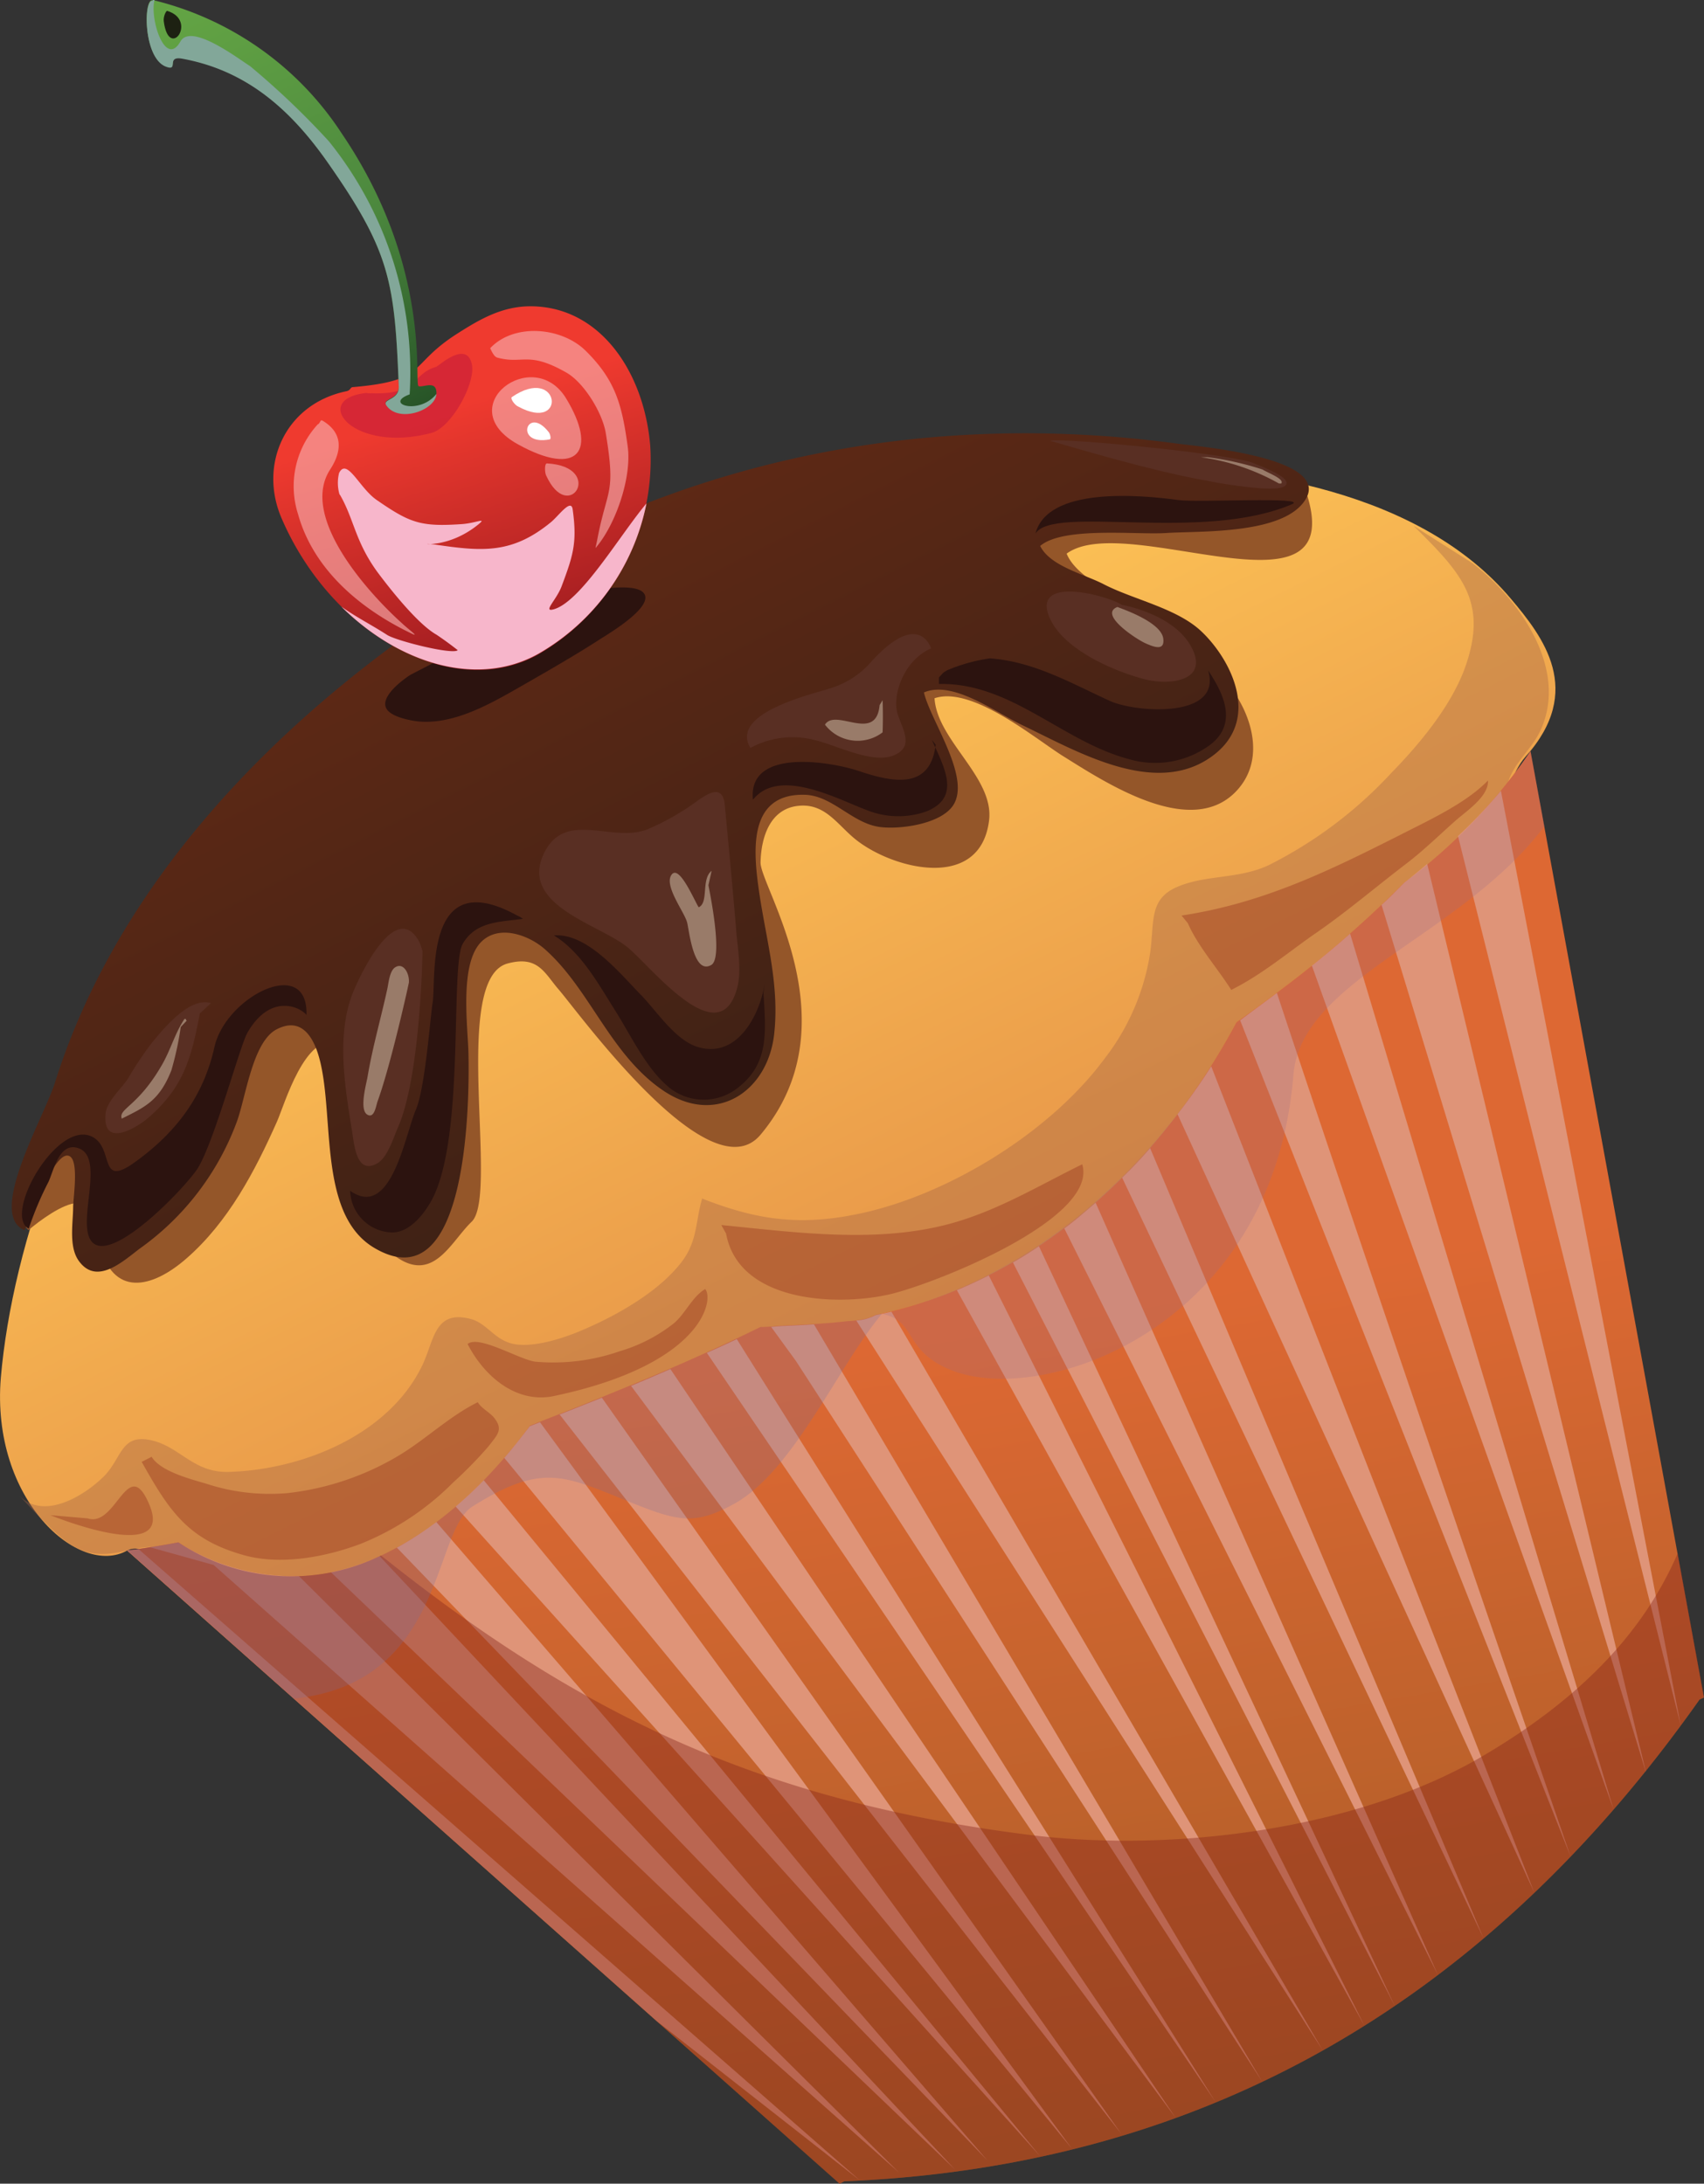 <svg xmlns="http://www.w3.org/2000/svg" viewBox="0 0 181.48 232.55"><rect x="0" y="0" width="181.48" height="232.55" fill="#333333" stroke="none"/><defs><linearGradient id="Градієнт_без_назви_122" x1="-356.16" y1="-565.79" x2="-360.92" y2="-478.19" gradientTransform="rotate(150.59 -221.21 -147.32)" gradientUnits="userSpaceOnUse"><stop offset="0" stop-color="#e38d46"/><stop offset="1" stop-color="#fec556"/></linearGradient><linearGradient id="Градієнт_без_назви_123" x1="-351.7" y1="-554.72" x2="-320.52" y2="-642.01" gradientTransform="rotate(150.59 -221.21 -147.32)" gradientUnits="userSpaceOnUse"><stop offset="0" stop-color="#dd6833"/><stop offset="1" stop-color="#a75d26"/></linearGradient><linearGradient id="Градієнт_без_назви_124" x1="-360.06" y1="-460.91" x2="-356.95" y2="-529.76" gradientTransform="rotate(150.59 -221.21 -147.32)" gradientUnits="userSpaceOnUse"><stop offset="0" stop-color="#5f2915"/><stop offset="1" stop-color="#3d2115"/></linearGradient><linearGradient id="Градієнт_без_назви_125" x1="-170.1" y1="-811.98" x2="-159.96" y2="-837.18" gradientTransform="rotate(140.72 -213.94 -345.39)" gradientUnits="userSpaceOnUse"><stop offset="0" stop-color="#ef3a2f"/><stop offset="1" stop-color="#9f1c20"/></linearGradient><linearGradient id="Градієнт_без_назви_126" x1="-177.99" y1="-761.53" x2="-165.52" y2="-813.66" gradientTransform="rotate(140.72 -213.94 -345.39)" gradientUnits="userSpaceOnUse"><stop offset="0" stop-color="#63a444"/><stop offset=".53" stop-color="#4c883e"/><stop offset="1" stop-color="#204a23"/></linearGradient><style>.cls-10,.cls-11,.cls-13,.cls-14,.cls-15,.cls-19,.cls-24{fill-rule:evenodd}.cls-10,.cls-19{isolation:isolate}.cls-4{fill:#df9478}.cls-10{fill:#a14224;opacity:.5}.cls-11{fill:#945629}.cls-13,.cls-16{fill:#2c130f}.cls-14{fill:#592f23}.cls-15{fill:#997b69}.cls-19{fill:#f8b0b0;opacity:.62}.cls-24{fill:#fff}</style></defs><g id="Шар_2" data-name="Шар 2"><g id="Шар_1-2" data-name="Шар 1"><path d="M160.9 63.75c3.43 4.06 7.9 9.79 1.56 16.85-1.44 1.62-2.3 4.87-2.92 6.86-1.57 5-3.37 9.91-5.21 14.85-7.7 20.61-25.26 38.62-42 52.2-15 12.17-33.69 24.36-53.55 25.79-11.78.84-22.78-1.68-32.43-8.3-2.51-1.72 9.21 11.05 6.54 9.64-4.16-2.21-15.42-18.73-19.34-16.52C8.46 168-1 159.8.09 146.69c2.46-28.26 25.9-76.57 81.85-93 8.5-2.45 59.95-12.45 78.96 10.06Z" style="fill:url(#Градієнт_без_назви_122);fill-rule:evenodd"/><path d="M150.55 56c5.24 5.16 8 8.17 5.42 15.26-1.5 4-4.75 7.94-7.74 11a45.65 45.65 0 0 1-13.12 9.88c-3.18 1.5-6.77 1-9.8 2.34s-2.33 3.83-2.84 7.15a24.5 24.5 0 0 1-4.8 11.07c-5.76 7.82-16.53 14.47-26 16.52-6.46 1.39-11.07.7-16.89-1.58-.72 2.42-.47 4.49-2.17 6.73-2.5 3.3-7.3 5.95-11.17 7.52-1.85.74-4.54 1.57-6.54 1.27-2.18-.32-3-2.26-4.79-2.7-3.84-1-3.87 2.28-5.11 4.89-3.54 7.45-12.78 11.17-20.62 11.4-3.91.12-5.27-2.86-8.58-3.43-2.92-.49-2.87 2-4.68 3.85C9 159.3 4.6 162 2 159.22c5.14 5.49 6.6 7.1 11.58 5.89 9.53-2.32 7.88 7 33.41 5.52 8.3-.48 16.72-.13 24.57-3 9.83-3.58 19.16-8.28 28.54-12.9 18.3-9 32.77-21.91 47.22-36.14 7.39-7.26 15.72-15.9 14.08-27-.41-2.78-1.63-5.42-.82-8.18.64-2.2 2.56-3.6 3.49-5.64 3-6.53-2.21-13.89-7.24-17.79Z" style="isolation:isolate;fill:#a56447;opacity:.39;fill-rule:evenodd"/><path d="M19 164.25a21.76 21.76 0 0 0 21.25 1.57c6.56-3 11.87-8.17 16.2-14 8.27-3.23 16.57-6.57 24.54-10.5.73 0 1.47-.07 2.2-.14 2.39-.1 4.77-.21 7.14-.49.45 0 .89-.08 1.34-.15a4.47 4.47 0 0 0 1.55-.5c17-3.47 30.36-16 38.47-31.17 1.2-.87 2.42-1.74 3.61-2.64A119.13 119.13 0 0 0 149.55 94 58.82 58.82 0 0 0 163 80l18.47 100.77-.47.23c-22.25 31.51-52 49.69-91.1 51.3l-.47.26-75.89-67.43c1.82-.24 3.64-.54 5.46-.88Z" style="fill:url(#Градієнт_без_назви_123);fill-rule:evenodd"/><path class="cls-4" d="m135.29 106.27.7-.53c11 33.23 30.37 89.33 31.29 92l-35.2-89.08c1.07-.81 2.15-1.6 3.21-2.39ZM143.79 99.43l28.06 93.27-32.13-89.86q2.07-1.64 4.07-3.41ZM159.85 84.22 179 183.74l-23.72-94.7a54 54 0 0 0 4.57-4.82ZM149.56 94a78.6 78.6 0 0 0 2.44-2l23.27 96.61v.05l-28.13-92.29c.86-.78 1.63-1.58 2.42-2.37ZM105.31 135.83l40 79.89-43.4-78.32a54.88 54.88 0 0 0 3.4-1.57ZM64.1 148.85l55.33 78.41-59.83-76.62ZM51.52 157.64l59.27 72-62.26-69.2a44 44 0 0 0 2.99-2.8ZM129 113.56l34.41 88-38-82.9q1.9-2.44 3.59-5.1ZM56.43 151.88l1.08-.42 56.66 77.38-60.46-73.58c.95-1.1 1.85-2.26 2.72-3.38ZM40.24 165.82l.19-.1 61.31 65.35-66.49-63.63a23.1 23.1 0 0 0 4.99-1.62ZM14.79 165l76.8 67.21L70 215.28l-56.46-50.16ZM31.84 167.85l63.91 63.52-73-64.71-6.75-1.88c1-.15 2-.33 3-.51a22.66 22.66 0 0 0 12.84 3.58ZM46.47 162.09l58.7 68-62.9-65.27a34.88 34.88 0 0 0 4.2-2.73ZM110.65 132.72l37.89 80.89-40.66-79.16c.94-.54 1.86-1.12 2.77-1.73ZM116.69 128.09l36.45 82.23-39.79-79.5c1.14-.82 2.25-1.82 3.34-2.73ZM122.49 122.27 158 206.42l-38.49-81q1.56-1.51 2.98-3.15ZM83.18 141.22c1.18-.05 2.35-.1 3.51-.18l47.74 80.65-49.66-76.75-2.64-3.63ZM78.47 142.61l51 81.26-54.19-79.8c1.1-.48 2.15-.97 3.19-1.46ZM91.66 140.58a5 5 0 0 0 1.59-.52c.56-.11 1.12-.23 1.69-.37l45.93 78.66-49.67-77.72ZM71.4 145.8l53.81 79.74-58-77.95q2.07-.87 4.19-1.79Z"/><g style="opacity:.42"><path d="M19 164.26a21.77 21.77 0 0 0 21.23 1.56l.35-.17c20.89 16.68 40.1 26.1 69 29.75 15.2 1.92 34.93-.51 48.3-8.37 10-5.87 17-12.82 20.8-21.61l2.8 15.3-.48.28c-22.25 31.52-52 49.69-91.1 51.3l-.47.27-75.88-67.45q2.73-.35 5.45-.86Z" style="fill:#88271b;fill-rule:evenodd"/></g><g style="opacity:.24"><path d="M131.68 108.91c1.21-.88 2.42-1.75 3.61-2.64A120.1 120.1 0 0 0 149.56 94a58.63 58.63 0 0 0 13.45-14l1.47 8c-8.89 11.77-25.9 16.29-26.73 26.46-2.18 27-26.47 35.22-36.21 31.54-5.43-2.05-3.83-5.35-7.57-6.06 19.73-4.7 32.03-20.29 37.71-31.03Z" style="fill:#996a87;fill-rule:evenodd"/><path d="M19 164.25a21.76 21.76 0 0 0 21.25 1.57c6.56-3 11.87-8.17 16.2-14 8.27-3.23 16.57-6.57 24.54-10.5.73 0 1.47-.07 2.2-.14 2.39-.1 4.77-.21 7.14-.49.45 0 .89-.08 1.34-.15a4.55 4.55 0 0 0 1.63-.54c.22 0 .44-.07.66-.12-4.64 5.48-9.41 16.77-15.79 20.28-4.09 2.25-5.91 1.87-10.71-.05-7.28-2.9-9.52-4.47-17.15.33-4.26 2.67-2.94 18.79-19 20.45l-17.78-15.8a73 73 0 0 0 5.47-.84Z" style="fill:#776999;fill-rule:evenodd"/></g><path class="cls-10" d="M76.82 130.46c8 .79 16.69 2 24.54-.19 4.94-1.37 9.26-4 13.9-6.28 1.79 5.93-16.41 13-20.74 13.9-5.68 1.23-15.86.72-17.19-6.52ZM59 148.67c-3.94.83-7.38-2-9.2-5.54 1.18-1 5.49 1.65 7.2 1.88a21.47 21.47 0 0 0 9-1.11 17 17 0 0 0 5.8-3c1.23-1.06 1.92-2.8 3.3-3.62.95 1.03-.1 8.01-16.1 11.39ZM15.09 155.68c3 5.36 5 8.3 10.93 9.95 3.87 1.07 8.61.21 12.42-1.23a29.31 29.31 0 0 0 9.83-6.53 44.14 44.14 0 0 0 3.73-3.81c1-1.29 1.59-1.8.68-3-.5-.67-1.34-1-1.8-1.73-3.21 1.6-5.7 4.13-8.78 5.9A29.56 29.56 0 0 1 30.71 159a21.73 21.73 0 0 1-8.77-1c-1.63-.48-4.87-1.31-5.79-2.86ZM5.37 161.36c1.54.62 13.16 5.06 10.52-1.16-2.28-5.38-3.5 2.52-6.55 1.5ZM125.84 97.5c8.66-1.31 15.65-4.73 23.33-8.61 3-1.53 7-3.37 9.3-5.77.11 1.67-2.27 3.24-3.4 4.23-1.78 1.57-3.43 3.2-5.3 4.63-3.15 2.4-6.19 5-9.44 7.26-3.06 2.1-5.83 4.5-9.2 6.18-1.45-2.3-3.55-4.64-4.62-7.1Z"/><path class="cls-11" d="M136.39 50.27c1.66 1.26 1.06.43 2.61 1.82 5.26 15-19 2.15-25.4 6.87 1.13 2.83 6.43 4.89 8.79 6.66a54.57 54.57 0 0 1 7.91 6.64c2.85 3.18 4.73 8.44 1.36 12-4.85 5.1-13.92-.92-18.54-3.8-3.13-2-9.65-7.42-13.59-6.1.27 4.5 6.36 8.43 5.81 13-.94 7.71-10.53 5.14-14.38 1.9-1.89-1.58-3.21-3.83-6.11-3.42s-3.79 3.41-3.85 6 9.9 17.19 0 29c-5.4 6.44-19.35-13-21.54-15.51-1.49-1.74-2.18-3.6-5.41-2.72-6.07 1.66-.87 24.68-3.82 27.5-2.63 2.52-4.75 8.36-10.65 1.19l-.32-56.62Z"/><path class="cls-11" d="M40 128.42c.23 1.37-1.4-16.43-4.06-17.34-3.42-1.16-5.63 6.52-6.43 8.34-2.36 5.32-5.2 10.71-9.63 14.58-3.72 3.26-7.91 4.19-9.3-1.55-.54-2.27.2-4.45-2.36-4.34-1.6.08-4 1.9-5.19 2.89-2.75-2.67 3-8.88 4.51-10.84 6.3-8.51 17.46-25.45 28.35-27.44Z"/><path d="M59.75 57.65c20.43-10.24 43.11-13.45 65.61-10.41 2.36.32 16.52 1.5 13.65 6-2.34 3.7-11.17 3.29-14.75 3.52-3.21.22-11-.72-13.48 1.38 1.08 2.18 4.72 3 6.81 4.1 3.18 1.63 7.78 2.55 10.36 5 3.34 3.16 6.61 9.88.6 13.66s-14.07-1-19.56-3.62c-2.89-1.35-7.44-4.87-10.59-3.54.68 2.94 4.83 8.74 3.25 11.79-1.16 2.26-6 2.86-8.08 2.52-2.88-.46-4.95-3.33-7.86-3.41-6.19-.16-5.46 6.24-4.84 10.49.76 5.11 2.16 9.8 1.58 15-.68 6.1-6.17 9.84-11.83 6s-7.77-10.8-12.62-15.07c-1.66-1.45-4.8-2.64-6.71-.79-2.37 2.3-1.48 8.92-1.4 11.83.1 4.23.19 26.8-10 20.81-6.4-3.75-4-15.25-6.18-21.15-.7-1.83-1.95-3.33-4.25-2.14-2.57 1.33-3.28 7.25-4.24 9.85A28.82 28.82 0 0 1 14.84 133c-1.83 1.4-4.58 3.91-6.46 1.26-1.07-1.5-.6-4-.59-5.69 0-1 .62-4.8-.34-5.42-1.6-1-4.32 6.89-4.84 7.85-4-1.66 2-11.85 3.22-15.63C17.7 77.45 59.75 57.65 59.75 57.65Z" style="fill:url(#Градієнт_без_назви_124);fill-rule:evenodd"/><path class="cls-13" d="M110.28 56.82c1.3-5 11.07-4.13 15.2-3.57 2.12.29 14-.38 12.11.45-9.59 4.1-25.36.03-27.31 3.12Z"/><path class="cls-14" d="M128.38 51.16a50 50 0 0 0 6.1.86c.6 0 2.58.16 2.54-.61s-2.82-1.79-3.47-2.07c-2.25-1-20.93-2.8-21.7-2.38.35.04 10.37 3.14 16.53 4.2Z"/><path class="cls-15" d="M136.21 51.49a23.35 23.35 0 0 0-8.32-2.8h.75a32.31 32.31 0 0 1 5.82 1.31c.62.39 2.35 1 2 1.49Z"/><path class="cls-16" d="M100 72.14c.09-.08.3-.33.47-.5l.38-.25a18.6 18.6 0 0 1 4.57-1.28c4.72.35 8.61 2.63 12.8 4.54 2.75 1.25 12 1.92 10.45-3.25 1.86 2.76 3.21 6-.2 8.21a9.87 9.87 0 0 1-8.25 1.23c-7.11-1.89-12.54-8.16-20.22-8v-.7Z"/><path class="cls-13" d="M99.24 78.79c1.36 3 3.15 6.15-.62 7.64a9 9 0 0 1-6.31-.16c-3.13-1.17-9.35-4.6-12.12-1.1-.59-5.68 8.64-4 11.46-3 3.6 1.19 7.44 1.88 8-2.87Z"/><path class="cls-16" d="M81.31 105.73c.26 4.23.64 7.63-2.89 10.24a5.85 5.85 0 0 1-7.25-.24c-2.38-2-4-5.5-5.65-8.11-1.77-2.79-3.63-6.25-6.53-8 3.5-.3 7 4 9.17 6.23 1.72 1.72 3.67 4.86 6.1 5.63 4.43 1.4 6.83-3.81 7.22-7ZM45.87 128c-.85 1.48-2.35 3.3-4.17 3.25a4.59 4.59 0 0 1-4.41-4.44c4.37 3.11 5.83-5.88 7-8.63 1-2.33 1.54-9.92 1.79-11.44.4-2.42-1-14.76 9-9.24a2.62 2.62 0 0 1 .61.35c-2.39.34-5 .24-6.4 2.65s.32 21-3.42 27.5ZM26.34 110c-.8 1.43-3.48 11.43-5.24 14.35-1.16 1.91-9.14 10.32-11.3 7.91-1.75-1.95 1.52-9.07-1.5-10-2-.63-2.57 2.37-3.13 3.59a34.83 34.83 0 0 0-2.11 5c-2.77-1.48 3.06-11.74 6.8-9.77 2.33 1.23.6 5.5 4.5 2.69 4.46-3.21 7.32-7.07 8.48-12.27 1.2-5.37 10-9.82 9.8-3.41-.64-.84-3.85-2.38-6.3 1.91Z"/><path class="cls-14" d="M126.88 68.9c1.93 3.6-2.22 4.1-4.83 3.47-3.18-.79-8.62-3.07-10.2-6.44-2.21-4.73 6-2.56 7.62-1.52.01 0 5.53.95 7.41 4.49ZM99.16 69.05c-3 1.32-4.23 5.17-3.51 7.15.56 1.57 1.66 3.35-.42 4.22-2.27 1-6.24-1.1-8.47-1.61a9.41 9.41 0 0 0-6.84.84c-2.27-3.74 6.69-5.74 8.51-6.35a9.39 9.39 0 0 0 4.13-2.57c5.31-6.03 6.6-1.68 6.6-1.68ZM78.4 99c.14 1.9.61 4.27.13 6.13-1.87 7.32-9.27-2.32-11.76-4.3-3.06-2.44-11.47-4.45-8.84-9.94 2.25-4.7 7.22-1.1 11-2.56a26.53 26.53 0 0 0 5.38-3.07c1.19-.83 2.7-1.76 2.89.55-.01-.02.8 8.26 1.2 13.19ZM42.41 120c-.48 1.09-1.12 3.24-2.2 3.87-2.24 1.3-2.47-1.88-2.72-3.43-.74-4.6-1.66-10 0-14.48.7-1.85 4.64-10.34 7.16-5.66a6.84 6.84 0 0 1 .35 1s-.19 13.16-2.59 18.7ZM21.28 107.93c-.92 4.94-1.81 7.86-5.36 11-1.35 1.19-5 3.41-4.68-.3.11-1.34 1.7-2.69 2.4-3.78a35.11 35.11 0 0 1 2.58-3.85c1.28-1.55 4-4.87 6.25-4.17Z"/><path class="cls-15" d="M123.89 68c.18 1.37-1 .91-1.93.49s-5-3.06-2.95-3.85c-.01.04 4.63 1.49 4.88 3.36ZM94 74.57q.06 1.71 0 3.42a4.38 4.38 0 0 1-6.14-.82c1.15-1.81 5.45 2 5.82-2.08ZM75.45 94.27c.07.44 1.62 7.71.31 8.49-1.9 1.12-2.36-3.67-2.58-4.52-.28-1.11-2.48-3.9-1.67-5.07s2.39 2.64 2.9 3.45c1.1-.48.24-3 1.38-3.88ZM40.23 117.24c-.19.51-.34 1.85-1.06 1.49-1-.47-.1-3.46 0-4.2.54-3.14 1.41-6.13 2.08-9.22.14-.63.24-2 .9-2.33.82-.47 1.46.67 1.4 1.64.02 0-1.89 8.67-3.32 12.62ZM19.25 109.37a33.28 33.28 0 0 1-1 4.62c-1.28 3.24-2.8 3.9-5.28 5.14-.39-1.09 1.72-1.24 4.32-5.8.91-1.61 1.35-3.3 2.35-4.81.24-.07.1.11.25.17Z"/><path class="cls-13" d="m43.72 71.86 12.05-6.24a21.85 21.85 0 0 1 9.26-3c.78-.06 3.29-.28 3.66.77.52 1.5-3.88 4.1-4.75 4.66-2.6 1.68-5.35 3.26-8 4.78-3.32 1.89-7.38 4.37-11.38 4-.87-.09-2.89-.48-3.39-1.34-.75-1.24 1.63-3.04 2.55-3.63Z"/><path d="M37.55 41.23c8.15-.7 5.78-2.31 11.23-5.75 2.25-1.43 4.59-2.81 7.54-2.86 7.55-.11 12.29 7 12.93 14.85a23.92 23.92 0 0 1-11.88 22.2c-9 5.1-22-1.92-27.4-14.52-2.44-5.72.43-12.13 6.9-13.48.5-.1.41-.41.68-.44Z" style="fill:url(#Градієнт_без_назви_125);fill-rule:evenodd"/><path d="M39.57 41.88c5.06.19 4.24-2.06 6.88-2.81.25-.07 3.21-2.88 3.8-.3.45 2-2.16 6.78-4.31 7.34-8.32 2.19-12.74-3.42-7.26-4.22.62-.09.12 0 .89 0Z" style="fill:#cc2038;opacity:.71;isolation:isolate;fill-rule:evenodd"/><path class="cls-19" d="M52.2 37.09c2.53-2.71 7.63-2.27 10.19.28 3.22 3.18 3.86 5.85 4.46 10.16.45 3.27-1.23 8.14-3.24 10.61-.28.34-.19.33 0-.68 1.07-5.6 2-4.72.9-11.37-.35-2.1-2.28-5.31-4.17-6.4-4.13-2.36-4.61-.85-7.39-1.61-.42-.12-.71-1-.76-1ZM33.86 45.17a9.75 9.75 0 0 0-2.11 9.61c1.53 5.5 6.1 9.82 12.08 12.69.94.45-.34-.45-1-1.08-3.47-3.11-11-11.32-7.66-16.4 1.29-2 1.33-3.87-.75-5.15-.32-.19-.21 0-.51.33Z"/><path d="M36.21 52.7c1.52 2.64 1.6 4.95 4 8.24 1.39 1.86 4.29 5.53 6.29 6.66a37 37 0 0 1 2.25 1.64c-.53.52-6.58-1-7.53-1.63-1.76-1.13-3.16-1.81-4.86-3 6.25 6.17 14.59 8.61 21 5a23.81 23.81 0 0 0 11.49-16C66 57 61.84 64.14 58.93 64.9c-1.13.29.32-1 .87-2.43 1.26-3.35 1.68-4.7 1.19-8.23-.17-1.19-1.49.69-2.3 1.36-4.14 3.4-7.29 3.14-12.32 2.4-2.55-.35 1 .79 4.61-2.18.92-.76-.37-.08-1.87 0-4.33.29-5.45-.13-9-2.58-1.84-1.27-3.16-4.56-4-2.86a4.41 4.41 0 0 0 .05 2.28Z" style="fill:#f7b6cb;fill-rule:evenodd"/><path d="M16.26 0a33.31 33.31 0 0 1 20.16 14.25C46.1 28.51 44.05 41 44.59 41.13s1.81-.62 1.89.62c.12 1.81-3.95 3.34-5.33 1.38-.49-.7 1.37-.55 1.32-2-.47-11.19-.92-14.38-7.57-23.87-4-5.71-8.69-9.83-15.5-11.07-1.78-.32-.3 1.39-1.73.85-2.44-.92-2.4-7.29-1.41-7Z" style="fill:url(#Градієнт_без_назви_126);fill-rule:evenodd"/><path d="M16.26 0h.2c-.54 2 1.15 7.27 2.76 4.41 1.14-2 6.14 1.83 7.41 2.63a85.68 85.68 0 0 1 8.39 8A39.2 39.2 0 0 1 43.63 42c-2.78 1 1 2.27 2.85-.05-.1 1.74-4 3.14-5.33 1.23-.49-.7 1.37-.55 1.32-2-.43-11.18-.91-14.37-7.56-23.86-4-5.71-8.7-9.83-15.51-11.07-1.77-.32-.3 1.39-1.73.85-2.43-.92-2.4-7.28-1.41-7Z" style="fill:#82a799;fill-rule:evenodd"/><path d="M17.81 1.16c3.31 1 .17 5.37-.37 1.09-.06-.47.24-1.12.37-1.09Z" style="fill:#1d2112;fill-rule:evenodd"/><path class="cls-19" d="M60.28 42.41c-3.51-5.74-12.35.93-5.1 4.92 6.42 3.54 8.51.67 5.1-4.92ZM58.25 49.35c6.24.34 2.33 6.68-.11 1.23-.14-.39-.14-1.24.11-1.23Z"/><path class="cls-24" d="M54.51 42.29c5.15-3.53 5.93 3.87.67 1-.38-.16-.86-.87-.67-1ZM58.56 46.79c-3.88.75-2.45-3.75-.12-.77.17.21.27.74.12.77Z"/></g></g></svg>